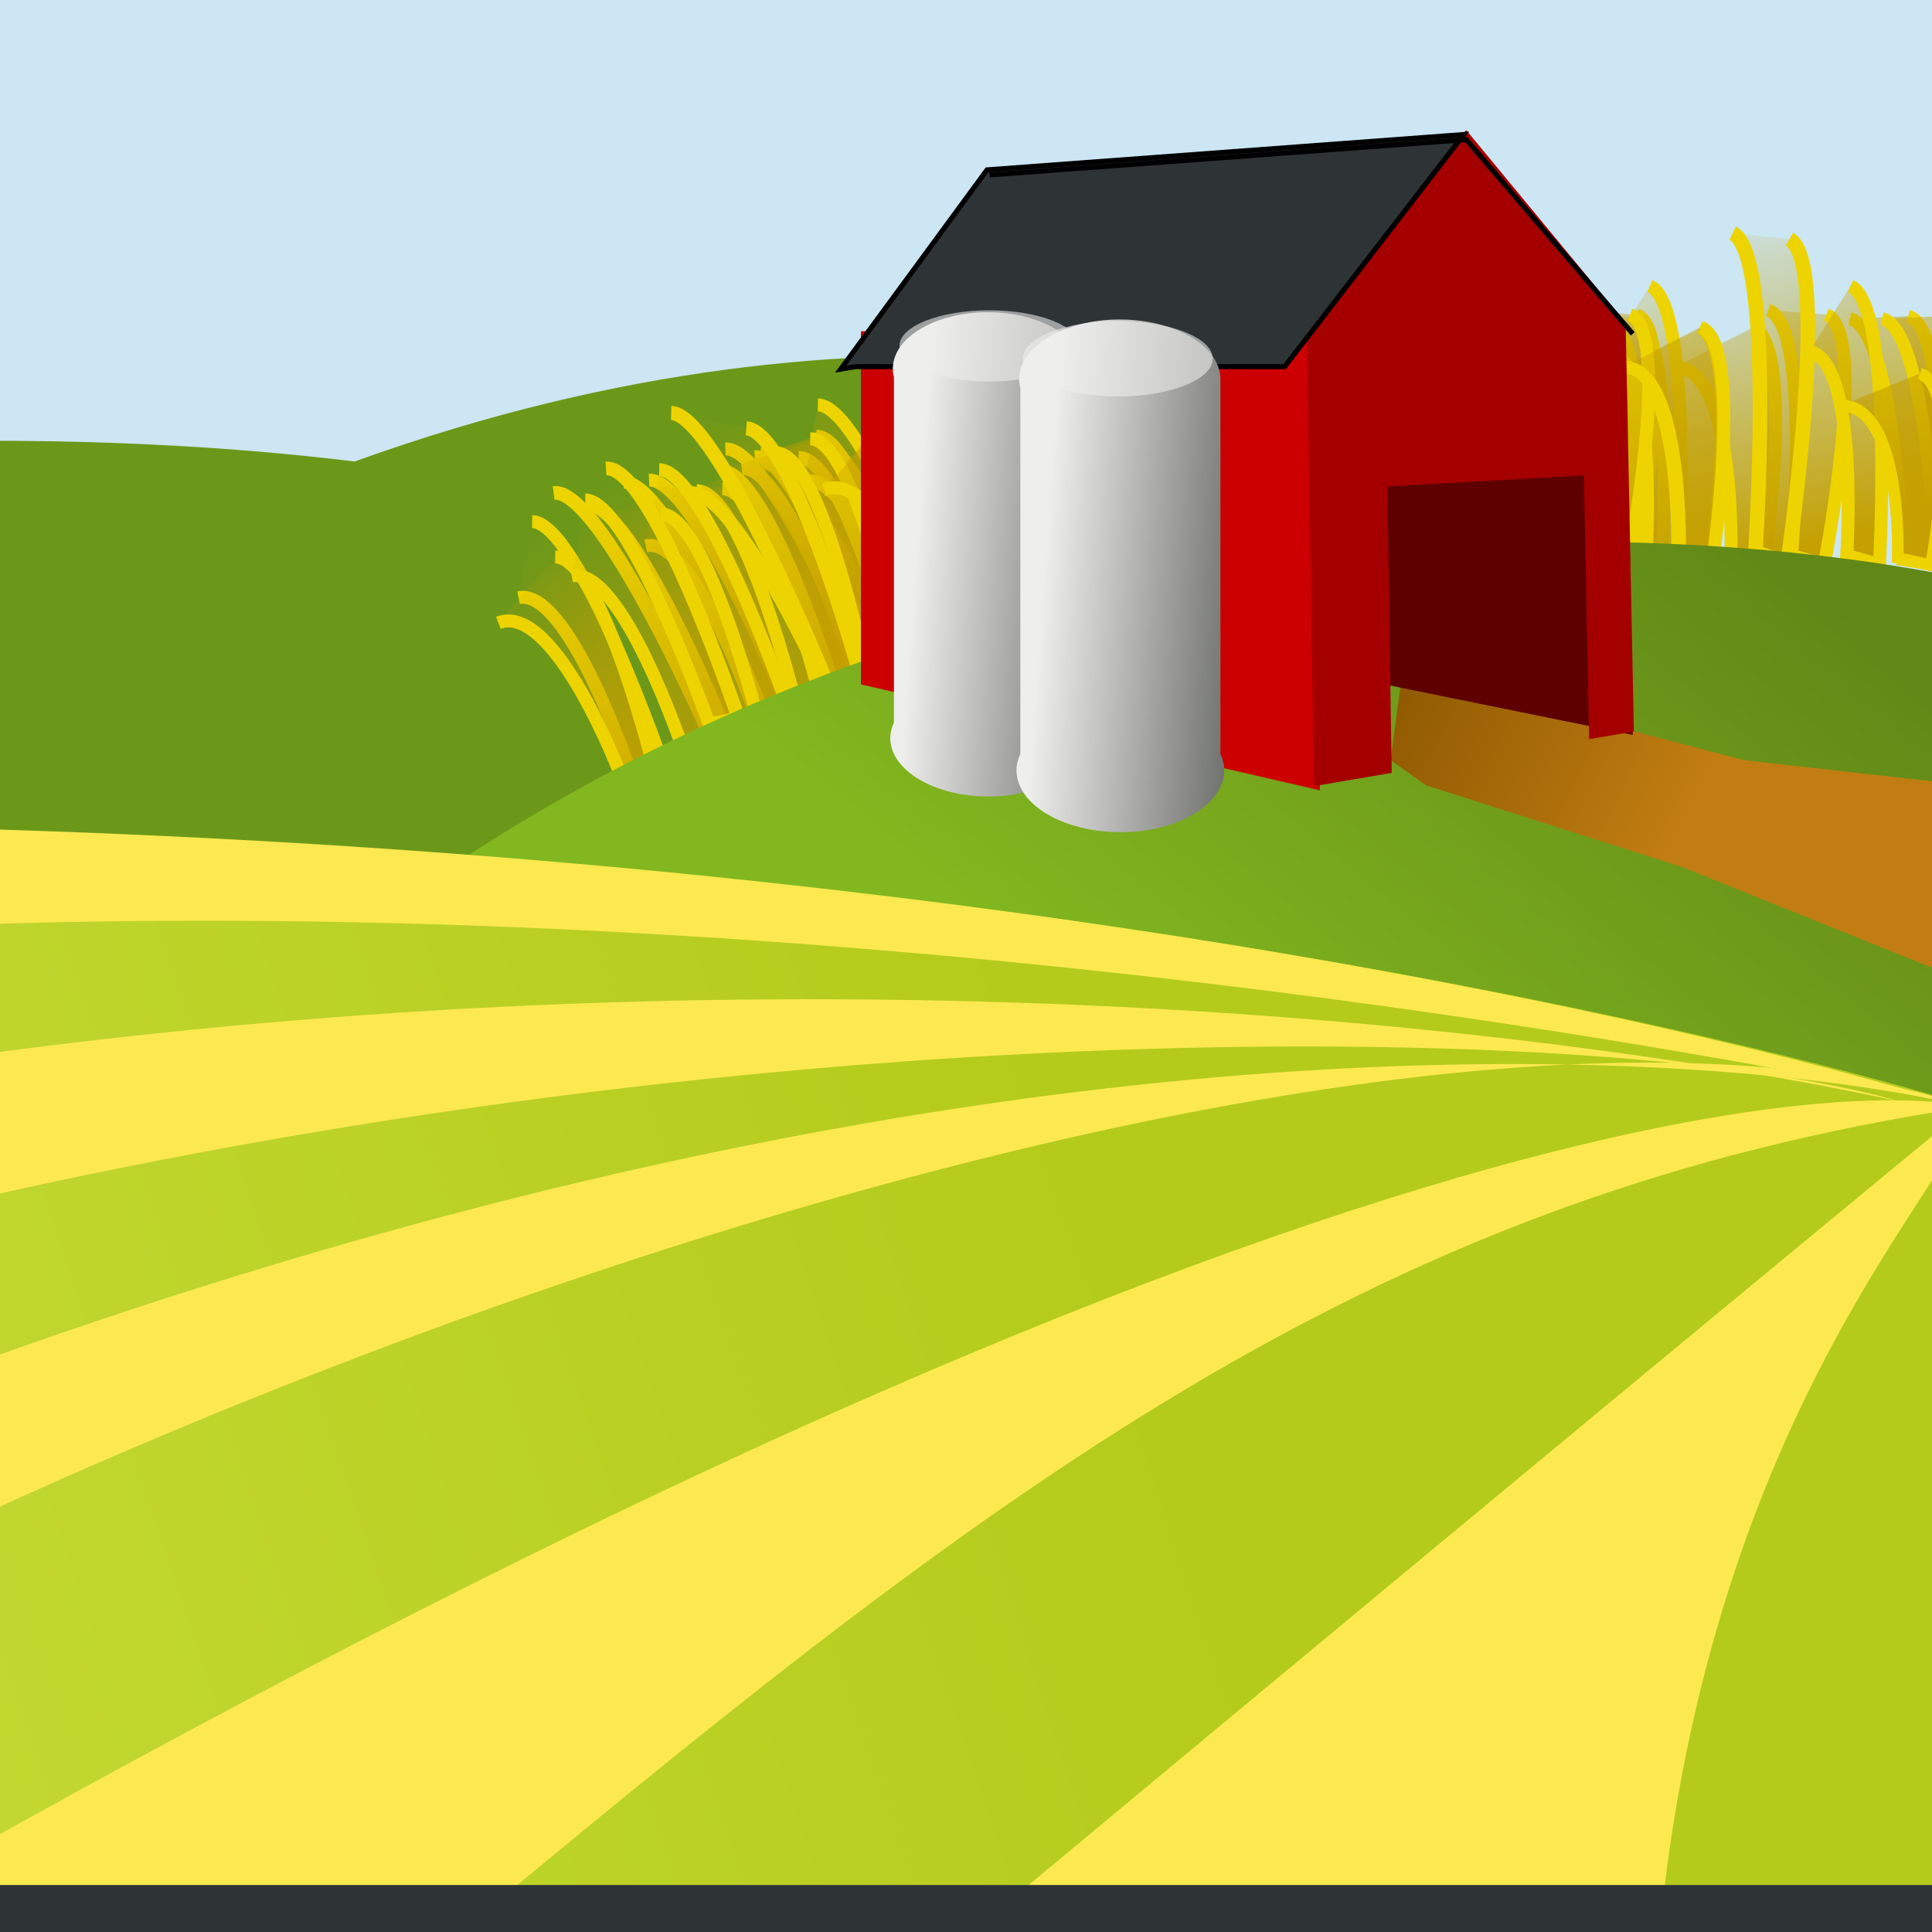 <?xml version="1.0" encoding="UTF-8" standalone="no"?>
<svg
   xmlns:dc="http://purl.org/dc/elements/1.1/"
   xmlns:cc="http://creativecommons.org/ns#"
   xmlns:rdf="http://www.w3.org/1999/02/22-rdf-syntax-ns#"
   xmlns:svg="http://www.w3.org/2000/svg"
   xmlns="http://www.w3.org/2000/svg"
   xmlns:xlink="http://www.w3.org/1999/xlink"
   xmlns:sodipodi="http://sodipodi.sourceforge.net/DTD/sodipodi-0.dtd"
   xmlns:inkscape="http://www.inkscape.org/namespaces/inkscape"
   width="1057.6"
   height="1057.6"
   viewBox="0 0 1057.564 446.094"
   id="svg2"
   version="1.1"
   inkscape:version="0.91 r13725"
   sodipodi:docname="building_plantation2.svg"
   inkscape:export-filename="/home/milos/AndroidStudioProjects/ChocolateFactory/app/src/main/res/drawable/building_plantation2.png"
   inkscape:export-xdpi="12.76"
   inkscape:export-ydpi="12.76">
  <rect x="0" y="0" width="1057.564" height="446.094" fill="#808080" stroke="none"/>
  <sodipodi:namedview
     pagecolor="#ffffff"
     bordercolor="#666666"
     borderopacity="1"
     objecttolerance="10"
     gridtolerance="10"
     guidetolerance="10"
     inkscape:pageopacity="0"
     inkscape:pageshadow="2"
     inkscape:window-width="1920"
     inkscape:window-height="1147"
     id="namedview242"
     showgrid="false"
     inkscape:zoom="0.31557716"
     inkscape:cx="-859.03357"
     inkscape:cy="942.44159"
     inkscape:window-x="0"
     inkscape:window-y="0"
     inkscape:window-maximized="1"
     inkscape:current-layer="svg2" />
  <defs
     id="defs4">
    <linearGradient
       id="b">
      <stop
         stop-color="#eeeeec"
         offset="0"
         id="stop7" />
      <stop
         stop-color="#555753"
         offset="1"
         id="stop9" />
    </linearGradient>
    <linearGradient
       id="a">
      <stop
         stop-color="#6c981a"
         offset="0"
         id="stop12" />
      <stop
         stop-color="#b8cf22"
         offset="1"
         id="stop14" />
    </linearGradient>
    <linearGradient
       id="d"
       x1="489.99"
       x2="521.11"
       y1="159.04"
       y2="155.32"
       gradientUnits="userSpaceOnUse">
      <stop
         stop-color="#325804"
         offset="0"
         id="stop17" />
      <stop
         stop-color="#325804"
         stop-opacity="0"
         offset="1"
         id="stop19" />
    </linearGradient>
    <linearGradient
       id="c"
       x1="95.088"
       x2="131.09"
       y1="155.07"
       y2="21.688"
       gradientUnits="userSpaceOnUse">
      <stop
         stop-color="#c4a000"
         offset="0"
         id="stop22" />
      <stop
         stop-color="#c4a000"
         stop-opacity="0"
         offset="1"
         id="stop24" />
    </linearGradient>
    <linearGradient
       id="j"
       x1="941.09"
       x2="998.27"
       y1="174.09"
       y2="203.59"
       gradientUnits="userSpaceOnUse"
       gradientTransform="matrix(2.761,0,0,2.761,-1837.487,-411.82)">
      <stop
         stop-color="#8f5902"
         offset="0"
         id="stop27" />
      <stop
         stop-color="#c17d11"
         offset="1"
         id="stop29" />
    </linearGradient>
    <linearGradient
       id="i"
       x1="356.61"
       x2="860.07"
       y1="372.67"
       y2="201.84"
       gradientUnits="userSpaceOnUse"
       gradientTransform="matrix(2.761,0,0,2.761,-1837.487,-411.82)">
      <stop
         stop-color="#d2e748"
         offset="0"
         id="stop32" />
      <stop
         stop-color="#b4cb1b"
         offset="1"
         id="stop34" />
    </linearGradient>
    <linearGradient
       id="h"
       x1="1012.4"
       x2="911.92"
       y1="143.64"
       y2="264.41"
       gradientUnits="userSpaceOnUse"
       gradientTransform="matrix(2.761,0,0,2.761,-1837.487,-411.82)">
      <stop
         stop-color="#618817"
         offset="0"
         id="stop37" />
      <stop
         stop-color="#82b71f"
         offset="1"
         id="stop39" />
    </linearGradient>
    <linearGradient
       id="e"
       x2="0"
       y1="76.219"
       y2="118.44"
       gradientUnits="userSpaceOnUse"
       gradientTransform="matrix(2.761,0,0,2.761,-1837.487,-411.82)">
      <stop
         stop-color="#fff"
         offset="0"
         id="stop42" />
      <stop
         stop-color="#d3d7cf"
         stop-opacity="0"
         offset="1"
         id="stop44" />
    </linearGradient>
    <linearGradient
       id="l"
       x1="871.86"
       x2="919.24"
       y1="159.75"
       y2="163.15"
       gradientUnits="userSpaceOnUse"
       xlink:href="#b"
       gradientTransform="matrix(2.761,0,0,2.761,-1837.487,-411.82)" />
    <linearGradient
       id="k"
       x1="846.57"
       x2="891.32"
       y1="155.09"
       y2="158.31"
       gradientUnits="userSpaceOnUse"
       xlink:href="#b"
       gradientTransform="matrix(2.761,0,0,2.761,-1837.487,-411.82)" />
    <linearGradient
       id="g"
       x1="37"
       x2="256.68"
       y1="266.36"
       y2="322.82"
       gradientTransform="matrix(5.55,0,0,2.761,-1929.454,-707.092)"
       gradientUnits="userSpaceOnUse"
       xlink:href="#a" />
    <linearGradient
       id="f"
       x1="644.63"
       x2="441.08"
       gradientUnits="userSpaceOnUse"
       xlink:href="#a"
       gradientTransform="matrix(2.761,0,0,2.761,-1837.487,-411.82)" />
    <linearGradient
       inkscape:collect="always"
       xlink:href="#c"
       id="linearGradient3676"
       gradientUnits="userSpaceOnUse"
       x1="95.088"
       y1="155.07"
       x2="131.09"
       y2="21.688" />
    <linearGradient
       inkscape:collect="always"
       xlink:href="#c"
       id="linearGradient3678"
       gradientUnits="userSpaceOnUse"
       x1="95.088"
       y1="155.07"
       x2="131.09"
       y2="21.688" />
    <linearGradient
       inkscape:collect="always"
       xlink:href="#c"
       id="linearGradient3680"
       gradientUnits="userSpaceOnUse"
       x1="95.088"
       y1="155.07"
       x2="131.09"
       y2="21.688" />
    <linearGradient
       inkscape:collect="always"
       xlink:href="#c"
       id="linearGradient3682"
       gradientUnits="userSpaceOnUse"
       x1="95.088"
       y1="155.07"
       x2="131.09"
       y2="21.688" />
    <linearGradient
       inkscape:collect="always"
       xlink:href="#c"
       id="linearGradient3684"
       gradientUnits="userSpaceOnUse"
       x1="95.088"
       y1="155.07"
       x2="131.09"
       y2="21.688" />
    <linearGradient
       inkscape:collect="always"
       xlink:href="#c"
       id="linearGradient3686"
       gradientUnits="userSpaceOnUse"
       x1="95.088"
       y1="155.07"
       x2="131.09"
       y2="21.688" />
    <linearGradient
       inkscape:collect="always"
       xlink:href="#c"
       id="linearGradient3688"
       gradientUnits="userSpaceOnUse"
       x1="95.088"
       y1="155.07"
       x2="131.09"
       y2="21.688" />
    <linearGradient
       inkscape:collect="always"
       xlink:href="#c"
       id="linearGradient3690"
       gradientUnits="userSpaceOnUse"
       x1="95.088"
       y1="155.07"
       x2="131.09"
       y2="21.688" />
    <linearGradient
       inkscape:collect="always"
       xlink:href="#c"
       id="linearGradient3692"
       gradientUnits="userSpaceOnUse"
       x1="95.088"
       y1="155.07"
       x2="131.09"
       y2="21.688" />
    <linearGradient
       inkscape:collect="always"
       xlink:href="#c"
       id="linearGradient3694"
       gradientUnits="userSpaceOnUse"
       x1="95.088"
       y1="155.07"
       x2="131.09"
       y2="21.688" />
    <linearGradient
       inkscape:collect="always"
       xlink:href="#c"
       id="linearGradient3696"
       gradientUnits="userSpaceOnUse"
       x1="95.088"
       y1="155.07"
       x2="131.09"
       y2="21.688" />
    <linearGradient
       inkscape:collect="always"
       xlink:href="#c"
       id="linearGradient3698"
       gradientUnits="userSpaceOnUse"
       x1="95.088"
       y1="155.07"
       x2="131.09"
       y2="21.688" />
    <linearGradient
       inkscape:collect="always"
       xlink:href="#c"
       id="linearGradient3700"
       gradientUnits="userSpaceOnUse"
       x1="95.088"
       y1="155.07"
       x2="131.09"
       y2="21.688" />
    <linearGradient
       inkscape:collect="always"
       xlink:href="#c"
       id="linearGradient3702"
       gradientUnits="userSpaceOnUse"
       x1="95.088"
       y1="155.07"
       x2="131.09"
       y2="21.688" />
    <linearGradient
       inkscape:collect="always"
       xlink:href="#c"
       id="linearGradient3704"
       gradientUnits="userSpaceOnUse"
       x1="95.088"
       y1="155.07"
       x2="131.09"
       y2="21.688" />
    <linearGradient
       inkscape:collect="always"
       xlink:href="#c"
       id="linearGradient3706"
       gradientUnits="userSpaceOnUse"
       x1="95.088"
       y1="155.07"
       x2="131.09"
       y2="21.688" />
    <linearGradient
       inkscape:collect="always"
       xlink:href="#c"
       id="linearGradient3708"
       gradientUnits="userSpaceOnUse"
       x1="95.088"
       y1="155.07"
       x2="131.09"
       y2="21.688" />
    <linearGradient
       inkscape:collect="always"
       xlink:href="#c"
       id="linearGradient3710"
       gradientUnits="userSpaceOnUse"
       x1="95.088"
       y1="155.07"
       x2="131.09"
       y2="21.688" />
    <linearGradient
       inkscape:collect="always"
       xlink:href="#c"
       id="linearGradient3712"
       gradientUnits="userSpaceOnUse"
       x1="95.088"
       y1="155.07"
       x2="131.09"
       y2="21.688" />
    <linearGradient
       inkscape:collect="always"
       xlink:href="#c"
       id="linearGradient3714"
       gradientUnits="userSpaceOnUse"
       x1="95.088"
       y1="155.07"
       x2="131.09"
       y2="21.688" />
    <linearGradient
       inkscape:collect="always"
       xlink:href="#c"
       id="linearGradient3716"
       gradientUnits="userSpaceOnUse"
       x1="95.088"
       y1="155.07"
       x2="131.09"
       y2="21.688" />
    <linearGradient
       inkscape:collect="always"
       xlink:href="#c"
       id="linearGradient3718"
       gradientUnits="userSpaceOnUse"
       x1="95.088"
       y1="155.07"
       x2="131.09"
       y2="21.688" />
    <linearGradient
       inkscape:collect="always"
       xlink:href="#c"
       id="linearGradient3720"
       gradientUnits="userSpaceOnUse"
       x1="95.088"
       y1="155.07"
       x2="131.09"
       y2="21.688" />
    <linearGradient
       inkscape:collect="always"
       xlink:href="#c"
       id="linearGradient3722"
       gradientUnits="userSpaceOnUse"
       x1="95.088"
       y1="155.07"
       x2="131.09"
       y2="21.688" />
    <linearGradient
       inkscape:collect="always"
       xlink:href="#c"
       id="linearGradient3724"
       gradientUnits="userSpaceOnUse"
       x1="95.088"
       y1="155.07"
       x2="131.09"
       y2="21.688" />
    <linearGradient
       inkscape:collect="always"
       xlink:href="#c"
       id="linearGradient3726"
       gradientUnits="userSpaceOnUse"
       x1="95.088"
       y1="155.07"
       x2="131.09"
       y2="21.688" />
    <linearGradient
       inkscape:collect="always"
       xlink:href="#c"
       id="linearGradient3728"
       gradientUnits="userSpaceOnUse"
       x1="95.088"
       y1="155.07"
       x2="131.09"
       y2="21.688" />
    <linearGradient
       inkscape:collect="always"
       xlink:href="#c"
       id="linearGradient3730"
       gradientUnits="userSpaceOnUse"
       x1="95.088"
       y1="155.07"
       x2="131.09"
       y2="21.688" />
    <linearGradient
       inkscape:collect="always"
       xlink:href="#c"
       id="linearGradient3732"
       gradientUnits="userSpaceOnUse"
       x1="95.088"
       y1="155.07"
       x2="131.09"
       y2="21.688" />
    <linearGradient
       inkscape:collect="always"
       xlink:href="#c"
       id="linearGradient3734"
       gradientUnits="userSpaceOnUse"
       x1="95.088"
       y1="155.07"
       x2="131.09"
       y2="21.688" />
    <linearGradient
       inkscape:collect="always"
       xlink:href="#c"
       id="linearGradient3736"
       gradientUnits="userSpaceOnUse"
       x1="95.088"
       y1="155.07"
       x2="131.09"
       y2="21.688" />
    <linearGradient
       inkscape:collect="always"
       xlink:href="#c"
       id="linearGradient3738"
       gradientUnits="userSpaceOnUse"
       x1="95.088"
       y1="155.07"
       x2="131.09"
       y2="21.688" />
    <linearGradient
       inkscape:collect="always"
       xlink:href="#c"
       id="linearGradient3740"
       gradientUnits="userSpaceOnUse"
       x1="95.088"
       y1="155.07"
       x2="131.09"
       y2="21.688" />
    <linearGradient
       inkscape:collect="always"
       xlink:href="#c"
       id="linearGradient3742"
       gradientUnits="userSpaceOnUse"
       x1="95.088"
       y1="155.07"
       x2="131.09"
       y2="21.688" />
    <linearGradient
       inkscape:collect="always"
       xlink:href="#c"
       id="linearGradient3744"
       gradientUnits="userSpaceOnUse"
       x1="95.088"
       y1="155.07"
       x2="131.09"
       y2="21.688" />
    <linearGradient
       inkscape:collect="always"
       xlink:href="#c"
       id="linearGradient3746"
       gradientUnits="userSpaceOnUse"
       x1="95.088"
       y1="155.07"
       x2="131.09"
       y2="21.688" />
    <linearGradient
       inkscape:collect="always"
       xlink:href="#c"
       id="linearGradient3748"
       gradientUnits="userSpaceOnUse"
       x1="95.088"
       y1="155.07"
       x2="131.09"
       y2="21.688" />
    <linearGradient
       inkscape:collect="always"
       xlink:href="#c"
       id="linearGradient3750"
       gradientUnits="userSpaceOnUse"
       x1="95.088"
       y1="155.07"
       x2="131.09"
       y2="21.688" />
    <linearGradient
       inkscape:collect="always"
       xlink:href="#c"
       id="linearGradient3752"
       gradientUnits="userSpaceOnUse"
       x1="95.088"
       y1="155.07"
       x2="131.09"
       y2="21.688" />
    <linearGradient
       inkscape:collect="always"
       xlink:href="#c"
       id="linearGradient3754"
       gradientUnits="userSpaceOnUse"
       x1="95.088"
       y1="155.07"
       x2="131.09"
       y2="21.688" />
    <linearGradient
       inkscape:collect="always"
       xlink:href="#c"
       id="linearGradient3756"
       gradientUnits="userSpaceOnUse"
       x1="95.088"
       y1="155.07"
       x2="131.09"
       y2="21.688" />
    <linearGradient
       inkscape:collect="always"
       xlink:href="#c"
       id="linearGradient3758"
       gradientUnits="userSpaceOnUse"
       x1="95.088"
       y1="155.07"
       x2="131.09"
       y2="21.688" />
    <linearGradient
       inkscape:collect="always"
       xlink:href="#c"
       id="linearGradient3760"
       gradientUnits="userSpaceOnUse"
       x1="95.088"
       y1="155.07"
       x2="131.09"
       y2="21.688" />
    <linearGradient
       inkscape:collect="always"
       xlink:href="#c"
       id="linearGradient3762"
       gradientUnits="userSpaceOnUse"
       x1="95.088"
       y1="155.07"
       x2="131.09"
       y2="21.688" />
    <linearGradient
       inkscape:collect="always"
       xlink:href="#c"
       id="linearGradient3764"
       gradientUnits="userSpaceOnUse"
       x1="95.088"
       y1="155.07"
       x2="131.09"
       y2="21.688" />
    <linearGradient
       inkscape:collect="always"
       xlink:href="#c"
       id="linearGradient3766"
       gradientUnits="userSpaceOnUse"
       x1="95.088"
       y1="155.07"
       x2="131.09"
       y2="21.688" />
    <linearGradient
       inkscape:collect="always"
       xlink:href="#c"
       id="linearGradient3768"
       gradientUnits="userSpaceOnUse"
       x1="95.088"
       y1="155.07"
       x2="131.09"
       y2="21.688" />
    <linearGradient
       inkscape:collect="always"
       xlink:href="#c"
       id="linearGradient3770"
       gradientUnits="userSpaceOnUse"
       x1="95.088"
       y1="155.07"
       x2="131.09"
       y2="21.688" />
    <linearGradient
       inkscape:collect="always"
       xlink:href="#c"
       id="linearGradient3772"
       gradientUnits="userSpaceOnUse"
       x1="95.088"
       y1="155.07"
       x2="131.09"
       y2="21.688" />
    <linearGradient
       inkscape:collect="always"
       xlink:href="#c"
       id="linearGradient3774"
       gradientUnits="userSpaceOnUse"
       x1="95.088"
       y1="155.07"
       x2="131.09"
       y2="21.688" />
    <linearGradient
       inkscape:collect="always"
       xlink:href="#c"
       id="linearGradient3776"
       gradientUnits="userSpaceOnUse"
       x1="95.088"
       y1="155.07"
       x2="131.09"
       y2="21.688" />
    <linearGradient
       inkscape:collect="always"
       xlink:href="#c"
       id="linearGradient3778"
       gradientUnits="userSpaceOnUse"
       x1="95.088"
       y1="155.07"
       x2="131.09"
       y2="21.688" />
  </defs>
  <path
     d="m -608.461,-317.934 c -29.729,0 -54.611,20.744 -60.996,48.536 -21.694,0.295 -40.297,13.424 -48.603,32.106 l -0.342,-0.137 c -6.71,-2.457 -13.934,-3.834 -21.495,-3.834 -34.567,0 -62.639,28.072 -62.639,62.639 0,34.567 28.072,62.57 62.639,62.57 1.08,0 2.151,-0.017 3.217,-0.068 6.02,-0.305 11.798,-1.466 17.251,-3.354 7.513,20.266 27.025,34.708 49.903,34.708 17.712,0 33.39,-8.662 43.058,-21.974 14.682,12.718 33.816,20.4 54.766,20.4 28.964,0 54.523,-14.679 69.55,-37.035 11.321,11.287 26.974,18.278 44.223,18.278 26.153,0 48.487,-16.035 57.845,-38.814 9.842,10.426 23.825,16.909 39.294,16.909 16.58,0 31.446,-7.473 41.349,-19.236 10.688,8.507 24.23,13.623 38.952,13.623 2.559,0 5.052,-0.181 7.53,-0.479 9.898,11.406 24.513,18.62 40.799,18.62 26.373,0 48.269,-18.947 52.985,-43.95 25.918,-1.902 46.344,-23.57 46.344,-49.972 0,-27.652 -22.388,-50.041 -50.041,-50.041 -20.057,0 -37.325,11.789 -45.319,28.82 -11.19,-16.998 -30.427,-28.205 -52.3,-28.205 -17.492,0 -33.346,7.189 -44.701,18.757 -6.178,-28.069 -31.206,-49.083 -61.131,-49.083 -16.838,0 -32.084,6.641 -43.334,17.456 -9.944,-21.407 -31.593,-36.282 -56.751,-36.282 -20.368,0 -38.474,9.786 -49.906,24.85 -3.836,-0.865 -7.814,-1.369 -11.911,-1.369 -1.422,0 -2.85,0.098 -4.244,0.205 -10.27,-20.526 -31.482,-34.639 -55.998,-34.639 z"
     id="path50"
     style="fill:url(#e)"
     inkscape:connector-curvature="0" />
  <path
     d="m -1831.849,-317.934 2908.817,0 0,1069.033 -2908.817,0 0,-1069.033 z"
     id="path52"
     inkscape:connector-curvature="0"
     style="fill:#cce6f3" />
  <path
     d="M -1053.979,136.42 C -603.656,-21.471 -143.558,-94.333 194.184,-53.119 489.429,-159.954 693.604,-86.068 693.604,-86.068 l -5.55,386.204 -1788.009,2.761 45.988,-166.471 z"
     id="path54"
     style="fill:url(#f)"
     inkscape:connector-curvature="0" />
  <g
     transform="matrix(-1.417,0,0,1.417,1073.539,-212.806)"
     id="g56"
     style="fill:url(#linearGradient3778);stroke:#edd400">
    <path
       d="m 126.79,56.57 c -17.5,5 -11,96 -11,96 l 13,-2 c 0,0 3,-89 20.5,-93"
       id="path58"
       style="fill:url(#linearGradient3728);stroke-width:5"
       inkscape:connector-curvature="0" />
    <path
       d="m 125.36,55.945 c -16.758,7.101 0.814,96.625 0.814,96.625 l 12.658,-3.574 c 0,0 -7.898,-88.7 8.982,-94.808"
       id="path60"
       style="fill:url(#linearGradient3730);stroke-width:5"
       inkscape:connector-curvature="0" />
    <path
       d="m 134.81,60.945 c -16.758,7.101 -4.186,91.625 -4.186,91.625 l 12.658,-3.574 c 0,0 -0.398,-95.7 16.482,-101.81"
       id="path62"
       style="fill:url(#linearGradient3732);stroke-width:5"
       inkscape:connector-curvature="0" />
    <path
       d="m 120.25,44.945 c -16.758,7.101 -11.186,107.62 -11.186,107.62 l 12.658,-3.574 c 0,0 -4.898,-75.2 14.482,-78.808"
       id="path64"
       style="fill:url(#linearGradient3734);stroke-width:5"
       inkscape:connector-curvature="0" />
    <path
       d="m 80.44,60.945 c -16.758,7.101 -4.186,91.625 -4.186,91.625 l 12.658,-3.574 c 0,0 -1.898,-72.2 21.482,-72.808"
       id="path66"
       style="fill:url(#linearGradient3736);stroke-width:5"
       inkscape:connector-curvature="0" />
    <path
       d="m 20.491,56.57 c -17.5,5 -11,96 -11,96 l 13,-2 c 0,0 3,-89 20.5,-93"
       id="path68"
       style="fill:url(#linearGradient3738);stroke-width:5"
       inkscape:connector-curvature="0" />
    <path
       d="m 52.081,55.945 c -16.758,7.101 0.814,96.625 0.814,96.625 l 12.658,-3.574 c 0,0 -7.898,-88.7 8.982,-94.808"
       id="path70"
       style="fill:url(#linearGradient3740);stroke-width:5"
       inkscape:connector-curvature="0" />
    <path
       d="m 166.67,60.945 c -16.758,7.101 -4.186,91.625 -4.186,91.625 l 12.658,-3.574 c 0,0 -0.398,-95.7 16.482,-101.81"
       id="path72"
       style="fill:url(#linearGradient3742);stroke-width:5"
       inkscape:connector-curvature="0" />
    <path
       d="m 239.47,44.945 c -16.758,7.101 -11.186,107.62 -11.186,107.62 l 12.658,-3.574 c 0,0 -4.898,-75.2 14.482,-78.808"
       id="path74"
       style="fill:url(#linearGradient3744);stroke-width:5"
       inkscape:connector-curvature="0" />
    <path
       d="m 101.03,60.945 c -16.758,7.101 -4.186,91.625 -4.186,91.625 l 12.658,-3.574 c 0,0 -1.898,-72.2 21.482,-72.808"
       id="path76"
       style="fill:url(#linearGradient3746);stroke-width:5"
       inkscape:connector-curvature="0" />
    <path
       d="m 8.033,56.57 c -17.5,5 -11,96 -11,96 l 13,-2 c 0,0 3,-89 20.5,-93"
       id="path78"
       style="fill:url(#linearGradient3748);stroke-width:5"
       inkscape:connector-curvature="0" />
    <path
       d="m 127.95,55.945 c -16.758,7.101 0.814,96.625 0.814,96.625 l 12.658,-3.574 c 0,0 -7.898,-88.7 8.982,-94.808"
       id="path80"
       style="fill:url(#linearGradient3750);stroke-width:5"
       inkscape:connector-curvature="0" />
    <path
       d="m 176.12,57.945 c -16.758,7.101 -4.186,91.625 -4.186,91.625 l 12.658,-3.574 c 0,0 -0.398,-95.7 16.482,-101.81"
       id="path82"
       style="fill:url(#linearGradient3752);stroke-width:5"
       inkscape:connector-curvature="0" />
    <path
       d="m 186.45,44.945 c -16.758,7.101 -11.186,107.62 -11.186,107.62 l 12.658,-3.574 c 0,0 -4.898,-75.2 14.482,-78.808"
       id="path84"
       style="fill:url(#linearGradient3754);stroke-width:5"
       inkscape:connector-curvature="0" />
    <path
       d="m 236.37,60.945 c -16.758,7.101 -4.186,91.625 -4.186,91.625 l 12.658,-3.574 c 0,0 -1.898,-72.2 21.482,-72.808"
       id="path86"
       style="fill:url(#linearGradient3756);stroke-width:5"
       inkscape:connector-curvature="0" />
    <path
       d="m 156.78,56.57 c -17.5,5 -11,96 -11,96 l 13,-2 c 0,0 3,-89 20.5,-93"
       id="path88"
       style="fill:url(#linearGradient3758);stroke-width:5"
       inkscape:connector-curvature="0" />
    <path
       d="m 66.329,26.788 c -16.399,9.22 0.796,125.46 0.796,125.46 l 12.387,-4.64 c 0,0 -7.729,-115.17 8.789,-123.11"
       id="path90"
       style="fill:url(#linearGradient3760);stroke-width:5.636"
       inkscape:connector-curvature="0" />
    <path
       d="m 192.35,60.945 c -16.758,7.101 -4.186,91.625 -4.186,91.625 l 12.658,-3.574 c 0,0 -0.398,-95.7 16.482,-101.81"
       id="path92"
       style="fill:url(#linearGradient3762);stroke-width:5"
       inkscape:connector-curvature="0" />
    <path
       d="M 42.748,44.945 C 25.99,52.046 31.562,152.565 31.562,152.565 l 12.658,-3.574 c 0,0 -4.898,-75.2 14.482,-78.808"
       id="path94"
       style="fill:url(#linearGradient3764);stroke-width:5"
       inkscape:connector-curvature="0" />
    <path
       d="m 15.928,78.708 c -16.964,5.743 -4.238,74.101 -4.238,74.101 l 12.814,-2.89 c 0,0 -1.922,-58.391 21.746,-58.883"
       id="path96"
       style="fill:url(#linearGradient3766);stroke-width:4.524"
       inkscape:connector-curvature="0" />
    <path
       d="m 205.31,36.719 c -17.35,5.662 -10.906,108.7 -10.906,108.7 l 12.888,-2.265 c 0,0 2.974,-100.78 20.324,-105.31"
       id="path98"
       style="fill:url(#linearGradient3768);stroke-width:5.298"
       inkscape:connector-curvature="0" />
    <path
       d="m 142.25,55.945 c -16.758,7.101 0.814,96.625 0.814,96.625 l 12.658,-3.574 c 0,0 -7.898,-88.7 8.982,-94.808"
       id="path100"
       style="fill:url(#linearGradient3770);stroke-width:5"
       inkscape:connector-curvature="0" />
    <path
       d="m 149.25,42.846 c -16.543,8.487 -4.133,109.51 -4.133,109.51 l 12.496,-4.271 c 0,0 -0.393,-114.38 16.271,-121.68"
       id="path102"
       style="fill:url(#linearGradient3772);stroke-width:5.431"
       inkscape:connector-curvature="0" />
    <path
       d="m 217.32,44.945 c -16.758,7.101 -11.186,107.62 -11.186,107.62 l 12.658,-3.574 c 0,0 -4.898,-75.2 14.482,-78.808"
       id="path104"
       style="fill:url(#linearGradient3774);stroke-width:5"
       inkscape:connector-curvature="0" />
    <path
       d="m 100.38,60.945 c -16.758,7.101 -4.186,91.625 -4.186,91.625 l 12.658,-3.574 c 0,0 -1.898,-72.2 21.482,-72.808"
       id="path106"
       style="fill:url(#linearGradient3776);stroke-width:5"
       inkscape:connector-curvature="0" />
  </g>
  <path
     d="M -81.4,224.784 C -531.723,66.892 -991.821,-5.969 -1329.562,35.244 -1624.807,-71.59 -1828.982,2.296 -1828.982,2.296 l 5.55,386.204 1788.009,2.761 -45.988,-166.471 z"
     id="path108"
     style="fill:url(#g)"
     inkscape:connector-curvature="0" />
  <g
     transform="matrix(-1.312,0.536,0.536,1.312,581.382,-207.54)"
     id="g110"
     style="fill:url(#linearGradient3726);stroke:#edd400">
    <path
       d="m 126.79,56.57 c -17.5,5 -11,96 -11,96 l 13,-2 c 0,0 3,-89 20.5,-93"
       id="path112"
       style="fill:url(#linearGradient3676);stroke-width:5"
       inkscape:connector-curvature="0" />
    <path
       d="m 125.36,55.945 c -16.758,7.101 0.814,96.625 0.814,96.625 l 12.658,-3.574 c 0,0 -7.898,-88.7 8.982,-94.808"
       id="path114"
       style="fill:url(#linearGradient3678);stroke-width:5"
       inkscape:connector-curvature="0" />
    <path
       d="m 134.81,60.945 c -16.758,7.101 -4.186,91.625 -4.186,91.625 l 12.658,-3.574 c 0,0 -0.398,-95.7 16.482,-101.81"
       id="path116"
       style="fill:url(#linearGradient3680);stroke-width:5"
       inkscape:connector-curvature="0" />
    <path
       d="m 120.25,44.945 c -16.758,7.101 -11.186,107.62 -11.186,107.62 l 12.658,-3.574 c 0,0 -4.898,-75.2 14.482,-78.808"
       id="path118"
       style="fill:url(#linearGradient3682);stroke-width:5"
       inkscape:connector-curvature="0" />
    <path
       d="m 80.44,60.945 c -16.758,7.101 -4.186,91.625 -4.186,91.625 l 12.658,-3.574 c 0,0 -1.898,-72.2 21.482,-72.808"
       id="path120"
       style="fill:url(#linearGradient3684);stroke-width:5"
       inkscape:connector-curvature="0" />
    <path
       d="m 20.491,56.57 c -17.5,5 -11,96 -11,96 l 13,-2 c 0,0 3,-89 20.5,-93"
       id="path122"
       style="fill:url(#linearGradient3686);stroke-width:5"
       inkscape:connector-curvature="0" />
    <path
       d="m 52.081,55.945 c -16.758,7.101 0.814,96.625 0.814,96.625 l 12.658,-3.574 c 0,0 -7.898,-88.7 8.982,-94.808"
       id="path124"
       style="fill:url(#linearGradient3688);stroke-width:5"
       inkscape:connector-curvature="0" />
    <path
       d="m 166.67,60.945 c -16.758,7.101 -4.186,91.625 -4.186,91.625 l 12.658,-3.574 c 0,0 -0.398,-95.7 16.482,-101.81"
       id="path126"
       style="fill:url(#linearGradient3690);stroke-width:5"
       inkscape:connector-curvature="0" />
    <path
       d="m 239.47,44.945 c -16.758,7.101 -11.186,107.62 -11.186,107.62 l 12.658,-3.574 c 0,0 -4.898,-75.2 14.482,-78.808"
       id="path128"
       style="fill:url(#linearGradient3692);stroke-width:5"
       inkscape:connector-curvature="0" />
    <path
       d="m 101.03,60.945 c -16.758,7.101 -4.186,91.625 -4.186,91.625 l 12.658,-3.574 c 0,0 -1.898,-72.2 21.482,-72.808"
       id="path130"
       style="fill:url(#linearGradient3694);stroke-width:5"
       inkscape:connector-curvature="0" />
    <path
       d="m 8.033,56.57 c -17.5,5 -11,96 -11,96 l 13,-2 c 0,0 3,-89 20.5,-93"
       id="path132"
       style="fill:url(#linearGradient3696);stroke-width:5"
       inkscape:connector-curvature="0" />
    <path
       d="m 127.95,55.945 c -16.758,7.101 0.814,96.625 0.814,96.625 l 12.658,-3.574 c 0,0 -7.898,-88.7 8.982,-94.808"
       id="path134"
       style="fill:url(#linearGradient3698);stroke-width:5"
       inkscape:connector-curvature="0" />
    <path
       d="m 176.12,57.945 c -16.758,7.101 -4.186,91.625 -4.186,91.625 l 12.658,-3.574 c 0,0 -0.398,-95.7 16.482,-101.81"
       id="path136"
       style="fill:url(#linearGradient3700);stroke-width:5"
       inkscape:connector-curvature="0" />
    <path
       d="m 186.45,44.945 c -16.758,7.101 -11.186,107.62 -11.186,107.62 l 12.658,-3.574 c 0,0 -4.898,-75.2 14.482,-78.808"
       id="path138"
       style="fill:url(#linearGradient3702);stroke-width:5"
       inkscape:connector-curvature="0" />
    <path
       d="m 236.37,60.945 c -16.758,7.101 -4.186,91.625 -4.186,91.625 l 12.658,-3.574 c 0,0 -1.898,-72.2 21.482,-72.808"
       id="path140"
       style="fill:url(#linearGradient3704);stroke-width:5"
       inkscape:connector-curvature="0" />
    <path
       d="m 156.78,56.57 c -17.5,5 -11,96 -11,96 l 13,-2 c 0,0 3,-89 20.5,-93"
       id="path142"
       style="fill:url(#linearGradient3706);stroke-width:5"
       inkscape:connector-curvature="0" />
    <path
       d="m 66.329,26.788 c -16.399,9.22 0.796,125.46 0.796,125.46 l 12.387,-4.64 c 0,0 -7.729,-115.17 8.789,-123.11"
       id="path144"
       style="fill:url(#linearGradient3708);stroke-width:5.636"
       inkscape:connector-curvature="0" />
    <path
       d="m 192.35,60.945 c -16.758,7.101 -4.186,91.625 -4.186,91.625 l 12.658,-3.574 c 0,0 -0.398,-95.7 16.482,-101.81"
       id="path146"
       style="fill:url(#linearGradient3710);stroke-width:5"
       inkscape:connector-curvature="0" />
    <path
       d="M 42.748,44.945 C 25.99,52.046 31.562,152.565 31.562,152.565 l 12.658,-3.574 c 0,0 -4.898,-75.2 14.482,-78.808"
       id="path148"
       style="fill:url(#linearGradient3712);stroke-width:5"
       inkscape:connector-curvature="0" />
    <path
       d="m 15.928,78.708 c -16.964,5.743 -4.238,74.101 -4.238,74.101 l 12.814,-2.89 c 0,0 -1.922,-58.391 21.746,-58.883"
       id="path150"
       style="fill:url(#linearGradient3714);stroke-width:4.524"
       inkscape:connector-curvature="0" />
    <path
       d="m 205.31,36.719 c -17.35,5.662 -10.906,108.7 -10.906,108.7 l 12.888,-2.265 c 0,0 2.974,-100.78 20.324,-105.31"
       id="path152"
       style="fill:url(#linearGradient3716);stroke-width:5.298"
       inkscape:connector-curvature="0" />
    <path
       d="m 142.25,55.945 c -16.758,7.101 0.814,96.625 0.814,96.625 l 12.658,-3.574 c 0,0 -7.898,-88.7 8.982,-94.808"
       id="path154"
       style="fill:url(#linearGradient3718);stroke-width:5"
       inkscape:connector-curvature="0" />
    <path
       d="m 149.25,42.846 c -16.543,8.487 -4.133,109.51 -4.133,109.51 l 12.496,-4.271 c 0,0 -0.393,-114.38 16.271,-121.68"
       id="path156"
       style="fill:url(#linearGradient3720);stroke-width:5.431"
       inkscape:connector-curvature="0" />
    <path
       d="m 217.32,44.945 c -16.758,7.101 -11.186,107.62 -11.186,107.62 l 12.658,-3.574 c 0,0 -4.898,-75.2 14.482,-78.808"
       id="path158"
       style="fill:url(#linearGradient3722);stroke-width:5"
       inkscape:connector-curvature="0" />
    <path
       d="m 100.38,60.945 c -16.758,7.101 -4.186,91.625 -4.186,91.625 l 12.658,-3.574 c 0,0 -1.898,-72.2 21.482,-72.808"
       id="path160"
       style="fill:url(#linearGradient3724);stroke-width:5"
       inkscape:connector-curvature="0" />
  </g>
  <path
     d="M 222.819,185.048 C 623.824,-97.577 1076.991,11.491 1076.991,11.491 l 0,737.283 -865.631,-17.573 11.457,-546.142 z"
     id="path162"
     style="fill:url(#h)"
     inkscape:connector-curvature="0" />
  <path
     d="M -934.329,190.957 C 284.618,45 1076.991,299.421 1076.991,299.421 l 0,453.664 -2007.371,-1.953 -3.945,-560.17 z"
     id="path164"
     style="fill:url(#i)"
     inkscape:connector-curvature="0" />
  <path
     d="M -934.329,190.957 C 284.618,45 1065.697,297.466 1065.697,297.466 844.548,251.323 -267.654,46.972 -919.335,408.71 l -14.99,-217.753 z"
     id="path166"
     inkscape:connector-curvature="0"
     style="fill:#fce94f" />
  <path
     d="M -901.193,530.605 C 77.516,69.844 1040.845,297.466 1040.845,297.466 808.65,229.232 -237.279,237.506 -911.051,740.084 l 9.862,-209.469 z"
     id="path168"
     inkscape:connector-curvature="0"
     style="fill:#fce94f" />
  <path
     d="M -688.568,759.798 C 411.641,119.548 1076.991,300.224 1076.991,300.224 731.572,182.287 -126.824,519.162 -425.051,767.695 l -263.514,-7.89 z"
     id="path170"
     inkscape:connector-curvature="0"
     style="fill:#fce94f" />
  <path
     d="m -954.211,164.338 c 0,0 -874.744,-23.815 -874.744,96.289 l 0,492.047 1679.073,9.428 c 0,0 -455.045,-242.119 -804.329,-597.779 z"
     id="path172"
     inkscape:connector-curvature="0"
     style="fill:#c17d11" />
  <path
     d="m -1204.887,190.405 c 110.454,-71.795 190.534,-13.807 190.534,-13.807 l 720.715,588.17 -231.954,-5.523 c 0,0 -571.602,-546.749 -679.295,-568.84 z"
     id="path174"
     inkscape:connector-curvature="0"
     style="fill:#e9b96e" />
  <path
     d="m -1489.307,212.496 c 69.034,-91.125 201.579,-24.852 201.579,-24.852 l 646.158,571.602 -198.818,-5.523 c 0,0 -577.124,-508.09 -648.92,-541.227 z"
     id="path176"
     inkscape:connector-curvature="0"
     style="fill:#e9b96e" />
  <path
     d="m -1768.205,245.632 c 118.739,-82.841 190.534,-41.42 190.534,-41.42 l 615.783,555.033 -231.954,-5.523 c 0,0 -502.568,-474.954 -574.363,-508.09 z"
     id="path178"
     inkscape:connector-curvature="0"
     style="fill:#e9b96e" />
  <path
     d="m -1828.953,483.109 0,-146.352 513.613,433.534 -231.954,-5.523 c 0,0 -281.659,-243 -281.659,-281.659 z"
     id="path180"
     inkscape:connector-curvature="0"
     style="fill:#e9b96e" />
  <path
     d="M -108.682,759.798 C 820.322,224.48 1076.991,300.224 1076.991,300.224 759.186,347.968 557.993,497.071 259.766,745.604 l -368.448,14.201 z"
     id="path182"
     inkscape:connector-curvature="0"
     style="fill:#fce94f" />
  <path
     d="M 532.009,751.928 C 903.218,443.042 1076.991,300.224 1076.991,300.224 c 0,36.698 -141.503,159.134 -169.119,457.364 l -375.849,-5.659 z"
     id="path184"
     inkscape:connector-curvature="0"
     style="fill:#fce94f" />
  <path
     d="m 869.088,87.903 85.406,22.426 122.499,13.807 0,107.693 -155.995,-62.898 -140.47,-44.795 -19.33,-13.807 5.523,-41.42 102.366,18.995 z"
     id="path186"
     style="fill:url(#j)"
     inkscape:connector-curvature="0" />
  <path
     d="m 642.463,-125.025 245.761,-4.869 5.523,226.432 -251.284,-51.129 0,-170.431 z"
     id="path188"
     inkscape:connector-curvature="0"
     style="fill:#5e0000" />
  <path
     d="m 471.259,-124.39 245.761,-5.523 5.523,256.807 -251.284,-57.989 0,-193.295 z"
     id="path190"
     inkscape:connector-curvature="0"
     style="fill:#cc0000" />
  <path
     d="m 715.308,-130.244 3.969,254.821 42.542,-7.249 -2.416,-156.793 107.607,-6.04 2.848,144.367 24.507,-4.142 -4.487,-223.67 -87.284,-105.578 -87.284,104.286 z"
     id="path192"
     inkscape:connector-curvature="0"
     style="fill:#a40000" />
  <path
     d="m 460.213,-103.68 8.284,-1.381 234.716,0 98.028,-127.023 -260.949,19.33 -80.079,109.074 z"
     id="path194"
     inkscape:connector-curvature="0"
     style="fill:#2e3436;stroke:#000000;stroke-width:2.761" />
  <path
     d="m 802.622,-229.311 91.125,106.312 -91.125,-106.312 -260.949,19.33 260.949,-19.33 z"
     id="path196"
     inkscape:connector-curvature="0"
     style="fill:#2e3436;stroke:#000000;stroke-width:2.761" />
  <path
     d="m 540.762,-134.828 c -28.751,0 -52.035,13.851 -52.035,30.98 0,1.546 0.237,3.088 0.604,4.573 l 0,189.068 c -1.243,2.701 -1.985,5.521 -1.985,8.457 0,17.667 24.105,32.015 53.761,32.015 29.656,0 53.675,-14.347 53.675,-32.015 0,-2.936 -0.742,-5.756 -1.985,-8.457 l 0,-192.605 -0.086,0 c 0.028,-0.344 0.086,-0.688 0.086,-1.036 0,-17.128 -23.284,-30.98 -52.035,-30.98 z"
     id="path198"
     style="fill:url(#k)"
     inkscape:connector-curvature="0" />
  <path
     d="m 590.632,-116.382 c 0,10.772 -21.996,19.505 -49.127,19.505 -27.132,0 -49.127,-8.733 -49.127,-19.505 0,-10.772 21.995,-19.505 49.127,-19.505 27.132,0 49.127,8.733 49.127,19.505 z"
     id="path200"
     inkscape:connector-curvature="0"
     style="opacity:0.58;fill:#eeeeec" />
  <path
     d="m 612.972,-130.852 c -30.438,0 -55.089,14.664 -55.089,32.797 0,1.637 0.251,3.269 0.639,4.842 l 0,200.163 c -1.316,2.859 -2.101,5.845 -2.101,8.953 0,18.704 25.52,33.893 56.914,33.893 31.395,0 56.823,-15.189 56.823,-33.893 0,-3.108 -0.785,-6.094 -2.101,-8.953 l 0,-203.91 -0.091,0 c 0.029,-0.365 0.091,-0.729 0.091,-1.096 0,-18.133 -24.651,-32.797 -55.089,-32.797 z"
     id="path202"
     style="fill:url(#l)"
     inkscape:connector-curvature="0" />
  <path
     d="m 663.836,-109.368 c 0,11.404 -23.287,20.65 -52.013,20.65 -28.726,0 -52.013,-9.245 -52.013,-20.65 0,-11.405 23.287,-20.65 52.013,-20.65 28.726,0 52.013,9.245 52.013,20.65 z"
     id="path204"
     inkscape:connector-curvature="0"
     style="opacity:0.58;fill:#eeeeec" />
  <path
     d="m -1828.953,726.109 2906.056,0 0,93.886 -2906.056,0 z"
     id="path206"
     inkscape:connector-curvature="0"
     style="fill:#2e3436" />
  <path
     d="m -1828.953,-411.82 2906.056,0 0,93.886 -2906.056,0 z"
     id="path208"
     inkscape:connector-curvature="0"
     style="fill:#2e3436" />
  <path
     d="m -686.552,-363.066 c -37.474,0 -68.841,26.148 -76.887,61.181 -27.346,0.372 -50.798,16.921 -61.269,40.471 l -0.431,-0.173 c -8.459,-3.097 -17.564,-4.832 -27.096,-4.832 -43.574,0 -78.958,35.384 -78.958,78.958 0,43.574 35.384,78.87 78.958,78.87 1.362,0 2.711,-0.019 4.056,-0.086 7.588,-0.385 14.872,-1.848 21.746,-4.228 9.471,25.546 34.067,43.751 62.907,43.751 22.327,0 42.089,-10.919 54.277,-27.699 18.507,16.032 42.627,25.715 69.034,25.715 36.511,0 68.728,-18.503 87.673,-46.684 14.271,14.227 34.001,23.04 55.746,23.04 32.968,0 61.12,-20.213 72.916,-48.929 12.407,13.142 30.033,21.314 49.533,21.314 20.9,0 39.639,-9.42 52.121,-24.248 13.473,10.723 30.543,17.172 49.1,17.172 3.226,0 6.368,-0.228 9.492,-0.604 12.477,14.378 30.9,23.472 51.43,23.472 33.244,0 60.844,-23.883 66.792,-55.398 32.67,-2.397 58.419,-29.712 58.419,-62.992 0,-34.859 -28.221,-63.081 -63.081,-63.081 -25.283,0 -47.051,14.861 -57.127,36.328 -14.106,-21.426 -38.355,-35.553 -65.927,-35.553 -22.05,0 -42.033,9.061 -56.348,23.644 -7.788,-35.384 -39.336,-61.871 -77.059,-61.871 -21.225,0 -40.443,8.371 -54.622,22.005 -12.535,-26.985 -39.824,-45.734 -71.536,-45.734 -25.674,0 -48.501,12.335 -62.907,31.325 -4.835,-1.09 -9.851,-1.726 -15.015,-1.726 -1.792,0 -3.593,0.123 -5.35,0.259 -12.946,-25.875 -39.686,-43.663 -70.586,-43.663 z"
     id="path210"
     inkscape:connector-curvature="0"
     style="fill:#ffffff" />
  <g
     transform="matrix(-3.993,0,0,3.993,390.24,-743.128)"
     id="g212">
    <path
       d="m 404.12,165.85 c -7.885,-1.804 -13.22,-8.829 -13.227,-16.587 -5.736,-1.395 -9.902,-5.996 -10.971,-11.455 l -0.098,0.01 c -1.929,0.244 -3.921,0.161 -5.926,-0.298 -9.168,-2.098 -14.901,-11.234 -12.803,-20.401 2.098,-9.167 11.234,-14.901 20.401,-12.803 0.286,0.066 0.566,0.147 0.846,0.226 1.578,0.446 3.066,1.104 4.398,1.936 3.223,-4.919 9.258,-7.563 15.326,-6.174 4.698,1.075 8.335,4.315 10.092,8.433 4.666,-2.482 10.208,-3.338 15.765,-2.066 7.682,1.758 13.556,7.185 16.185,14.027 3.688,-2.306 8.262,-3.207 12.837,-2.159 6.936,1.587 11.897,7.2 12.997,13.81 3.243,-2.168 7.34,-3.033 11.443,-2.094 4.397,1.006 7.89,3.876 9.802,7.597 2.086,-1 4.379,-1.575 6.759,-1.659 l -7.341,32.077 c -2.744,-1.444 -5,-3.592 -6.574,-6.153 -3.342,7.07 -11.253,11.146 -19.19,9.329 -4.466,-1.022 -8.128,-3.714 -10.455,-7.266 -3.937,5.074 -10.579,7.709 -17.251,6.182 -5.402,-1.236 -9.591,-4.947 -11.708,-9.636 -1.07,-0.003 -2.165,-0.111 -3.252,-0.359 -0.377,-0.086 -0.75,-0.206 -1.113,-0.319 -3.97,4.821 -10.439,7.293 -16.941,5.805 z"
       id="path214"
       inkscape:connector-curvature="0"
       style="fill:#3e6d05" />
    <path
       d="m 475.08,146.36 c -8.033,-0.944 -15.276,2.696 -17.696,8.412 -5.869,-0.626 -11.249,1.564 -13.961,5.28 l -0.09,-0.035 c -1.752,-0.736 -3.666,-1.249 -5.709,-1.489 -9.341,-1.097 -17.616,3.983 -18.481,11.346 -0.865,7.363 6.008,14.222 15.349,15.32 0.292,0.034 0.582,0.055 0.872,0.078 1.634,0.126 3.249,0.07 4.77,-0.159 1.523,4.555 6.42,8.244 12.602,8.97 4.786,0.562 9.242,-0.777 12.188,-3.305 3.649,3.175 8.635,5.404 14.296,6.069 7.827,0.919 15.082,-1.387 19.702,-5.672 2.777,2.763 6.831,4.746 11.492,5.293 7.067,0.83 13.515,-1.877 16.614,-6.431 2.399,2.533 6.012,4.352 10.192,4.843 4.48,0.526 8.683,-0.582 11.653,-2.773 1.665,1.339 3.659,2.424 5.889,3.172 l 3.026,-25.76 c -3.05,0.274 -5.856,1.206 -8.145,2.639 -0.967,-6.175 -7.195,-11.46 -15.282,-12.41 -4.55,-0.534 -8.858,0.394 -12.169,2.34 -2.151,-4.875 -7.626,-8.733 -14.424,-9.531 -5.504,-0.646 -10.628,0.881 -14.093,3.726 -1.015,-0.306 -2.086,-0.543 -3.193,-0.673 -0.384,-0.045 -0.775,-0.065 -1.154,-0.086 -2.262,-4.698 -7.623,-8.385 -14.247,-9.163 z"
       id="path216"
       inkscape:connector-curvature="0"
       style="fill:#325804" />
    <path
       d="m 470.19,170.23 c -8.089,0 -14.857,-5.657 -16.594,-13.219 -5.902,-0.08 -10.99,-3.636 -13.25,-8.719 l -0.094,0.031 c -1.826,0.668 -3.787,1.031 -5.844,1.031 -9.405,0 -17.031,-7.627 -17.031,-17.031 0,-9.405 7.627,-17.031 17.031,-17.031 0.294,0 0.585,0.017 0.875,0.031 1.638,0.083 3.235,0.392 4.719,0.906 2.044,-5.514 7.338,-9.438 13.562,-9.438 4.819,0 9.088,2.347 11.719,5.969 3.995,-3.46 9.207,-5.531 14.906,-5.531 7.88,0 14.817,3.98 18.906,10.062 3.08,-3.071 7.338,-4.969 12.031,-4.969 7.115,0 13.204,4.365 15.75,10.562 2.678,-2.837 6.479,-4.594 10.688,-4.594 4.511,0 8.556,2.018 11.25,5.219 1.81,-1.44 3.917,-2.512 6.219,-3.125 l 0,32.906 c -2.997,-0.796 -5.675,-2.386 -7.781,-4.531 -1.681,7.637 -8.483,13.375 -16.625,13.375 -4.581,0 -8.752,-1.807 -11.812,-4.75 -2.706,5.824 -8.593,9.875 -15.438,9.875 -5.542,0 -10.453,-2.683 -13.562,-6.781 -1.044,0.235 -2.135,0.375 -3.25,0.375 -0.387,0 -0.777,-0.033 -1.156,-0.062 -2.794,5.585 -8.549,9.438 -15.219,9.438 z"
       id="path218"
       inkscape:connector-curvature="0"
       style="fill:#417305" />
    <path
       d="m 355.01,114.47 c -8.089,0 -14.858,5.644 -16.595,13.205 -5.902,0.08 -10.964,3.652 -13.224,8.735 -0.031,-0.012 -0.062,-0.026 -0.093,-0.037 -1.826,-0.668 -3.791,-1.043 -5.848,-1.043 -9.405,0 -17.042,7.637 -17.042,17.042 0,9.405 7.637,17.023 17.042,17.023 0.294,0 0.585,-0.004 0.875,-0.019 1.638,-0.083 3.21,-0.399 4.694,-0.913 2.044,5.514 7.353,9.443 13.578,9.443 4.819,0 9.084,-2.357 11.715,-5.979 3.995,3.46 9.2,5.55 14.9,5.55 7.88,0 14.834,-3.994 18.923,-10.076 3.08,3.071 7.339,4.973 12.032,4.973 7.115,0 13.192,-4.363 15.738,-10.561 2.678,2.837 6.482,4.6 10.691,4.6 4.511,0 8.555,-2.033 11.25,-5.234 2.908,2.314 6.592,3.706 10.598,3.706 0.696,0 1.374,-0.049 2.049,-0.13 2.693,3.103 6.669,5.066 11.101,5.066 7.176,0 13.133,-5.155 14.416,-11.957 7.052,-0.517 12.609,-6.413 12.609,-13.596 0,-7.524 -6.091,-13.615 -13.615,-13.615 -5.457,0 -10.155,3.208 -12.33,7.841 -3.045,-4.625 -8.279,-7.674 -14.23,-7.674 -4.759,0 -9.072,1.956 -12.162,5.103 -1.681,-7.637 -8.49,-13.354 -16.632,-13.354 -4.581,0 -8.729,1.807 -11.79,4.749 -2.706,-5.824 -8.595,-9.871 -15.44,-9.871 -5.542,0 -10.468,2.662 -13.578,6.761 -1.044,-0.235 -2.126,-0.372 -3.241,-0.372 -0.387,0 -0.776,0.026 -1.155,0.056 -2.794,-5.585 -8.566,-9.424 -15.235,-9.424 z"
       id="path220"
       inkscape:connector-curvature="0"
       style="fill:#4e8a06" />
    <path
       d="m 385.43,168.44 c -1.622,-0.463 -14.644,15.926 -0.602,32.822 -7.817,-2.18 -7.829,-7.227 -15.959,-3.312 3.781,-7.26 4.92,-12.298 4.81,-16.058 -0.218,-7.469 -5.364,-9.892 -4.508,-14.656 0.776,-4.325 0.697,4.584 5.752,5.562 4.277,0.828 5.716,-5.261 10.508,-4.357 z"
       id="path222"
       inkscape:connector-curvature="0"
       style="fill:#a56a0f" />
    <path
       d="m 422.36,166.73 c -1.642,-0.469 -14.823,16.12 -0.61,33.222 -7.912,-2.206 -7.924,-7.315 -16.154,-3.353 3.827,-7.348 4.979,-12.448 4.868,-16.253 -0.221,-7.56 -12.95,-10.992 -8.069,-10.568 3.986,0.346 4.363,3.421 9.48,4.411 4.329,0.838 5.633,-8.373 10.484,-7.458 z"
       id="path224"
       inkscape:connector-curvature="0"
       style="fill:#905d0d" />
    <path
       d="m 418.01,122.47 c -8.089,0 -14.858,5.644 -16.595,13.205 -5.902,0.08 -10.964,3.652 -13.224,8.735 -0.031,-0.012 -0.062,-0.026 -0.093,-0.037 -1.826,-0.668 -3.791,-1.043 -5.848,-1.043 -9.405,0 -17.042,7.637 -17.042,17.042 0,9.405 7.637,17.023 17.042,17.023 0.294,0 0.585,-0.004 0.875,-0.019 1.638,-0.083 3.21,-0.399 4.694,-0.913 2.044,5.514 7.353,9.443 13.578,9.443 4.819,0 9.084,-2.357 11.715,-5.979 3.995,3.46 9.2,5.55 14.9,5.55 7.88,0 14.834,-3.994 18.923,-10.076 3.08,3.071 7.339,4.973 12.032,4.973 7.115,0 13.192,-4.363 15.738,-10.561 2.678,2.837 6.482,4.6 10.691,4.6 4.511,0 8.555,-2.033 11.25,-5.234 2.908,2.314 6.592,3.706 10.598,3.706 0.696,0 1.374,-0.049 2.049,-0.13 2.693,3.103 6.669,5.066 11.101,5.066 7.175,0 13.133,-5.155 14.416,-11.957 7.051,-0.517 12.609,-6.413 12.609,-13.596 0,-7.524 -6.091,-13.615 -13.615,-13.615 -5.457,0 -10.155,3.208 -12.33,7.841 -3.045,-4.625 -8.279,-7.674 -14.23,-7.674 -4.759,0 -9.072,1.956 -12.162,5.103 -1.681,-7.637 -8.49,-13.354 -16.632,-13.354 -4.581,0 -8.729,1.807 -11.79,4.749 -2.706,-5.824 -8.595,-9.871 -15.44,-9.871 -5.542,0 -10.468,2.662 -13.578,6.761 -1.044,-0.235 -2.126,-0.372 -3.241,-0.372 -0.387,0 -0.776,0.026 -1.155,0.056 -2.794,-5.585 -8.566,-9.424 -15.235,-9.424 z"
       id="path226"
       inkscape:connector-curvature="0"
       style="fill:#4e9a06" />
    <path
       d="m 488.87,172.47 c 0,0 9.406,33.591 1.008,36.615 -8.398,3.024 11.421,-2.687 20.491,1.68 0,0 -18.811,-33.591 -13.437,-38.294 5.374,-4.703 -7.39,0 -8.062,0 z"
       id="path228"
       inkscape:connector-curvature="0"
       style="fill:#a56a0f" />
    <path
       d="m 446.36,163.75 c -2.382,-0.68 -21.504,23.386 -0.884,48.195 -11.478,-3.2 -11.496,-10.612 -23.434,-4.864 5.552,-10.66 7.224,-18.058 7.062,-23.579 -0.321,-10.967 -18.787,-15.946 -11.705,-15.331 5.782,0.502 6.33,4.962 13.752,6.399 6.28,1.215 8.172,-12.147 15.209,-10.82 z"
       id="path230"
       inkscape:connector-curvature="0"
       style="fill:#a56a0f" />
    <path
       d="m 473.02,124.47 c -8.089,0 -14.857,5.657 -16.594,13.219 -5.902,0.08 -10.99,3.636 -13.25,8.719 l -0.094,-0.031 c -1.826,-0.668 -3.787,-1.031 -5.844,-1.031 -9.405,0 -17.031,7.627 -17.031,17.031 0,9.405 7.627,17.031 17.031,17.031 0.294,0 0.585,-0.017 0.875,-0.031 1.638,-0.083 3.235,-0.392 4.719,-0.906 2.044,5.514 7.338,9.438 13.562,9.438 4.819,0 9.088,-2.347 11.719,-5.969 3.995,3.46 9.207,5.531 14.906,5.531 7.88,0 14.817,-3.98 18.906,-10.062 3.08,3.071 7.338,4.969 12.031,4.969 7.115,0 13.204,-4.365 15.75,-10.562 2.678,2.837 6.479,4.594 10.688,4.594 4.511,0 8.556,-2.018 11.25,-5.219 1.81,1.44 3.917,2.512 6.219,3.125 l -10e-5,-32.906 c -2.997,0.796 -5.675,2.386 -7.781,4.531 -1.681,-7.637 -8.483,-13.375 -16.625,-13.375 -4.581,0 -8.752,1.807 -11.812,4.75 -2.706,-5.824 -8.593,-9.875 -15.438,-9.875 -5.542,0 -10.453,2.683 -13.562,6.781 -1.044,-0.235 -2.135,-0.375 -3.25,-0.375 -0.387,0 -0.777,0.033 -1.156,0.062 -2.794,-5.585 -8.549,-9.438 -15.219,-9.438 z"
       id="path232"
       inkscape:connector-curvature="0"
       style="fill:#4e8a06" />
    <path
       d="m 339.86,158.77 c 0,0 14,50 1.5,54.5 -12.5,4.5 17,-4 30.5,2.5 0,0 -28,-50 -20,-57 8,-7 -11,0 -12,0 z"
       id="path234"
       inkscape:connector-curvature="0"
       style="fill:#c17d11" />
    <path
       d="m 479.86,170.27 c -2.693,-0.769 -24.317,26.445 -1,54.5 -12.98,-3.619 -13,-12 -26.5,-5.5 6.278,-12.054 8.169,-20.42 7.986,-26.663 -0.363,-12.402 -8.906,-16.425 -7.486,-24.337 1.289,-7.182 1.157,7.611 9.551,9.236 7.101,1.374 9.491,-8.736 17.449,-7.236 z"
       id="path236"
       inkscape:connector-curvature="0"
       style="fill:#c17d11" />
    <path
       d="m 548.86,162.77 c -2.693,-0.769 -24.317,26.445 -1,54.5 -12.98,-3.619 -13,-12 -26.5,-5.5 6.278,-12.054 8.169,-20.42 7.986,-26.663 -0.363,-12.402 -21.245,-18.032 -13.236,-17.337 6.539,0.568 7.157,5.611 15.551,7.236 7.101,1.374 9.241,-13.736 17.199,-12.236 z"
       id="path238"
       inkscape:connector-curvature="0"
       style="fill:#c17d11" />
    <path
       d="m 505.55,129.34 c -7.615,0 -13.781,6.166 -13.781,13.781 0,1.202 0.18,2.357 0.469,3.469 -4.278,2.341 -7.188,6.873 -7.188,12.094 0,6.583 4.611,12.066 10.781,13.438 1.596,5.316 6.54,9.188 12.375,9.188 7.127,0 12.906,-5.779 12.906,-12.906 0,-1.381 -0.224,-2.724 -0.625,-3.969 2.55,-2.357 4.156,-5.722 4.156,-9.469 0,-4.316 -2.12,-8.126 -5.375,-10.469 0.045,-0.451 0.062,-0.912 0.062,-1.375 0,-7.615 -6.166,-13.781 -13.781,-13.781 z"
       id="path240"
       style="fill:url(#d)"
       inkscape:connector-curvature="0" />
  </g>
</svg>
